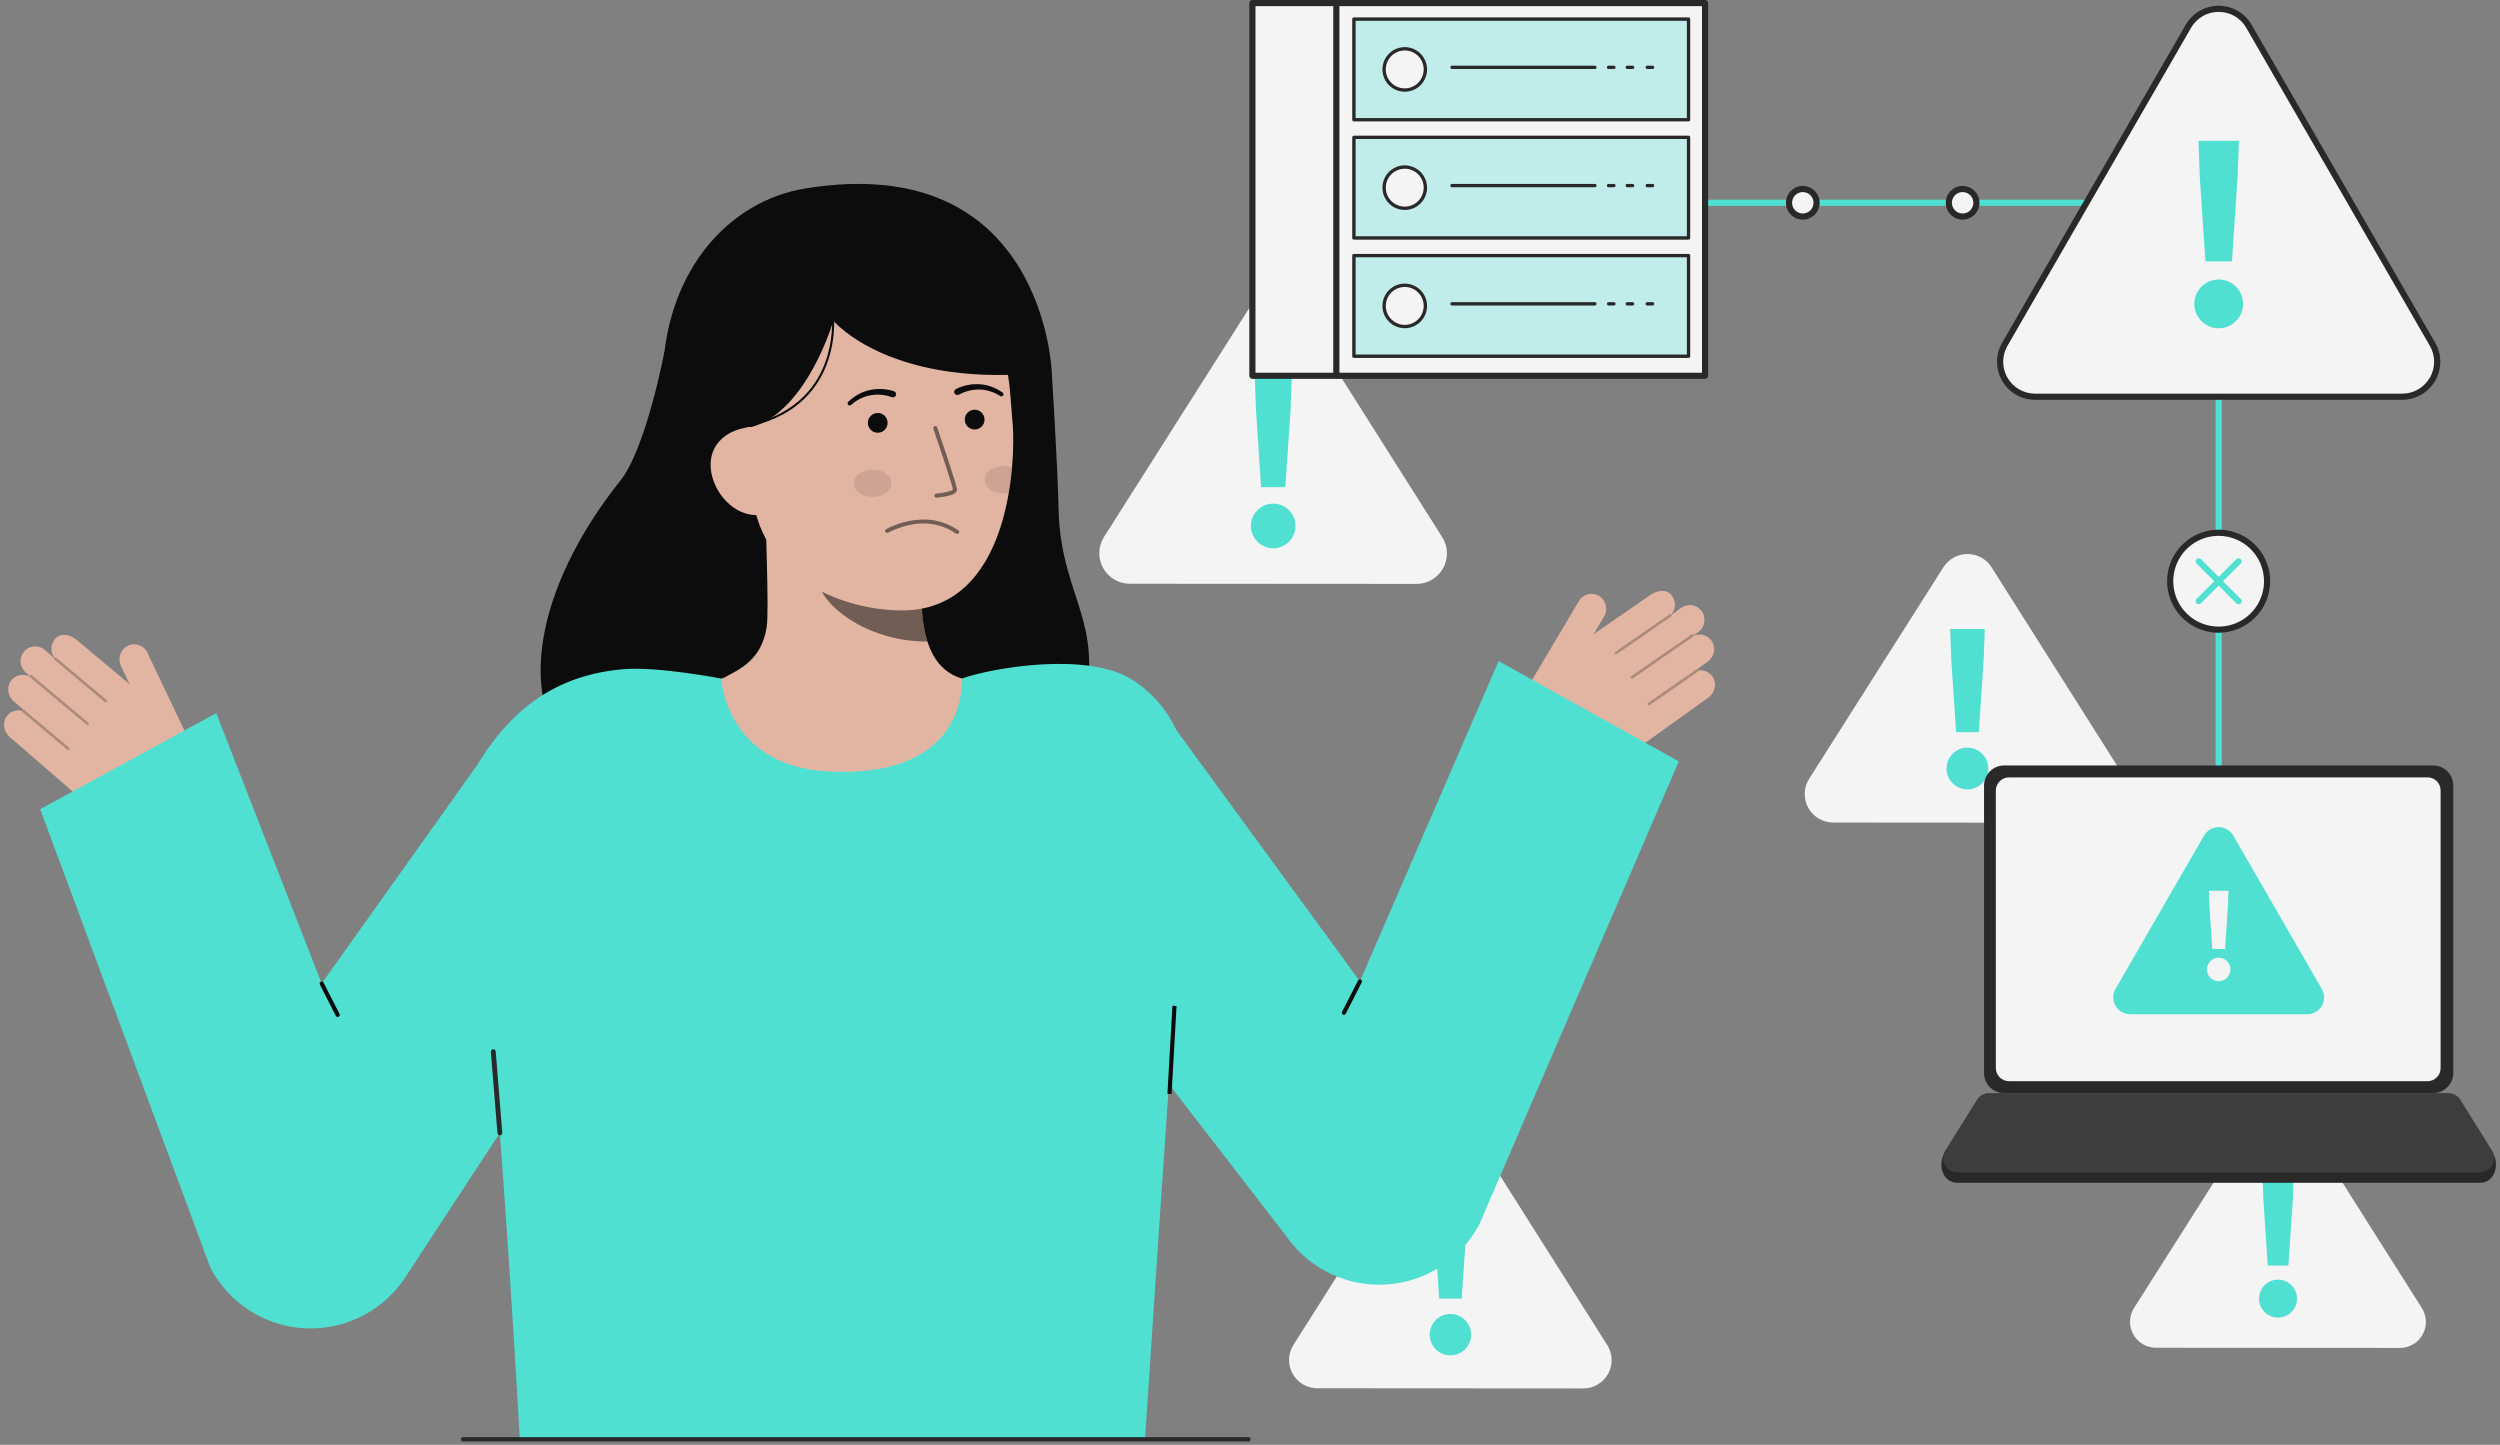 <svg width="308" height="178" viewBox="0 0 308 178" fill="none" xmlns="http://www.w3.org/2000/svg">
<rect x="0" y="0" width="308" height="178" fill="#808080" stroke="none"/>
<g clip-path="url(#clip0_725_2021)">
<path d="M195.069 171.056L162.29 171.034C161.667 171.034 161.055 170.866 160.518 170.548C159.982 170.231 159.54 169.775 159.24 169.228C158.94 168.682 158.792 168.065 158.811 167.441C158.831 166.818 159.017 166.212 159.351 165.685L175.758 139.834C176.072 139.339 176.507 138.931 177.022 138.648C177.536 138.365 178.114 138.217 178.701 138.218C179.288 138.218 179.866 138.367 180.38 138.65C180.894 138.934 181.328 139.342 181.642 139.839L198.014 165.711C198.347 166.238 198.533 166.845 198.552 167.468C198.571 168.091 198.422 168.708 198.121 169.254C197.82 169.8 197.378 170.255 196.841 170.572C196.304 170.89 195.692 171.057 195.069 171.056Z" fill="#F4F4F4"/>
<path d="M176.143 164.327C176.163 163.827 176.33 163.344 176.622 162.938C176.915 162.532 177.321 162.221 177.789 162.044C178.257 161.867 178.766 161.831 179.254 161.941C179.743 162.051 180.188 162.303 180.534 162.664C180.881 163.025 181.113 163.48 181.203 163.972C181.293 164.464 181.236 164.972 181.04 165.433C180.844 165.893 180.516 166.285 180.099 166.561C179.681 166.836 179.191 166.983 178.691 166.983C178.347 166.982 178.007 166.913 177.691 166.778C177.375 166.643 177.09 166.445 176.852 166.197C176.614 165.949 176.428 165.656 176.307 165.335C176.185 165.013 176.129 164.671 176.143 164.327ZM176.727 151.2L176.587 147.382L180.821 147.385L180.677 151.203L180.082 159.991H177.309L176.727 151.2Z" fill="#4FE0D2"/>
<path d="M295.673 166.063L265.611 166.043C265.039 166.043 264.478 165.888 263.986 165.597C263.494 165.305 263.089 164.887 262.814 164.386C262.539 163.885 262.403 163.319 262.422 162.747C262.44 162.175 262.611 161.619 262.918 161.136L277.964 137.429C278.253 136.974 278.651 136.6 279.123 136.34C279.595 136.081 280.125 135.945 280.664 135.946C281.202 135.946 281.732 136.083 282.203 136.343C282.675 136.602 283.073 136.977 283.361 137.432L298.376 161.16C298.682 161.644 298.852 162.2 298.869 162.772C298.887 163.344 298.75 163.91 298.474 164.411C298.198 164.912 297.792 165.33 297.299 165.62C296.806 165.911 296.245 166.064 295.673 166.063Z" fill="#F4F4F4"/>
<path d="M278.315 159.892C278.334 159.433 278.487 158.99 278.755 158.618C279.024 158.246 279.396 157.961 279.825 157.799C280.254 157.636 280.721 157.604 281.169 157.705C281.617 157.806 282.025 158.036 282.342 158.367C282.66 158.699 282.873 159.116 282.956 159.567C283.038 160.019 282.986 160.484 282.806 160.906C282.626 161.328 282.326 161.688 281.943 161.941C281.56 162.194 281.111 162.328 280.652 162.328C280.337 162.328 280.025 162.264 279.735 162.14C279.445 162.016 279.183 161.835 278.965 161.607C278.747 161.38 278.577 161.111 278.465 160.816C278.353 160.521 278.302 160.207 278.315 159.892ZM278.85 147.853L278.722 144.351L282.606 144.354L282.474 147.856L281.928 155.916H279.386L278.85 147.853Z" fill="#4FE0D2"/>
<path d="M174.508 71.94L139.183 71.916C138.511 71.915 137.851 71.734 137.273 71.391C136.695 71.048 136.219 70.557 135.896 69.968C135.572 69.379 135.413 68.714 135.434 68.042C135.455 67.37 135.656 66.717 136.016 66.149L153.697 38.289C154.036 37.755 154.505 37.316 155.06 37.011C155.614 36.707 156.237 36.548 156.869 36.548C157.502 36.548 158.124 36.709 158.678 37.014C159.232 37.319 159.701 37.759 160.039 38.293L177.683 66.178C178.042 66.746 178.242 67.4 178.262 68.072C178.282 68.743 178.122 69.408 177.797 69.996C177.473 70.585 176.997 71.076 176.418 71.417C175.84 71.759 175.18 71.939 174.508 71.94Z" fill="#F4F4F4"/>
<path d="M154.111 64.685C154.133 64.147 154.313 63.626 154.629 63.189C154.944 62.751 155.381 62.416 155.886 62.225C156.39 62.034 156.939 61.996 157.465 62.115C157.991 62.234 158.471 62.505 158.844 62.894C159.218 63.283 159.468 63.773 159.565 64.304C159.662 64.835 159.601 65.382 159.389 65.878C159.177 66.374 158.824 66.797 158.374 67.094C157.924 67.391 157.396 67.549 156.857 67.548C156.487 67.548 156.12 67.472 155.78 67.327C155.439 67.181 155.131 66.969 154.875 66.701C154.619 66.434 154.419 66.118 154.287 65.771C154.156 65.425 154.096 65.055 154.111 64.685ZM154.74 50.54L154.588 46.425L159.152 46.428L158.996 50.543L158.356 60.013H155.367L154.74 50.54Z" fill="#4FE0D2"/>
<path d="M258.894 101.36L225.85 101.337C225.221 101.337 224.604 101.168 224.063 100.847C223.522 100.527 223.077 100.067 222.774 99.516C222.472 98.965 222.323 98.343 222.343 97.715C222.362 97.086 222.551 96.475 222.888 95.944L239.429 69.883C239.746 69.384 240.184 68.972 240.703 68.687C241.222 68.402 241.804 68.253 242.396 68.254C242.988 68.254 243.57 68.404 244.088 68.69C244.606 68.975 245.044 69.387 245.361 69.888L261.866 95.97C262.202 96.502 262.389 97.114 262.408 97.742C262.427 98.371 262.277 98.993 261.973 99.544C261.669 100.094 261.223 100.553 260.682 100.873C260.14 101.192 259.523 101.361 258.894 101.36Z" fill="#F4F4F4"/>
<path d="M239.813 94.576C239.834 94.072 240.002 93.585 240.297 93.176C240.592 92.767 241.001 92.454 241.473 92.275C241.945 92.096 242.459 92.061 242.951 92.172C243.443 92.283 243.891 92.536 244.241 92.9C244.59 93.264 244.824 93.723 244.915 94.219C245.006 94.715 244.948 95.227 244.75 95.691C244.552 96.155 244.222 96.551 243.801 96.829C243.38 97.107 242.887 97.255 242.383 97.254C242.036 97.254 241.693 97.183 241.374 97.047C241.056 96.911 240.768 96.712 240.528 96.462C240.288 96.212 240.101 95.916 239.978 95.592C239.855 95.268 239.799 94.922 239.813 94.576ZM240.402 81.343L240.261 77.493L244.53 77.496L244.385 81.345L243.785 90.205H240.989L240.402 81.343Z" fill="#4FE0D2"/>
<path d="M211.128 83.579C210.958 83.242 210.688 82.967 210.355 82.791C210.022 82.615 209.642 82.546 209.269 82.595C209.272 82.562 209.264 82.528 209.248 82.499C209.23 82.477 209.207 82.46 209.181 82.449C209.155 82.439 209.127 82.435 209.099 82.439L210.359 81.535C210.736 81.277 211.007 80.892 211.122 80.449C211.236 80.007 211.187 79.538 210.983 79.129C210.768 78.732 210.414 78.429 209.988 78.279C209.563 78.128 209.096 78.141 208.68 78.315C208.683 78.297 208.671 78.28 208.668 78.262L209.186 77.89C209.54 77.646 209.799 77.286 209.919 76.873C210.038 76.459 210.012 76.017 209.843 75.621C209.732 75.375 209.567 75.156 209.362 74.981C209.156 74.806 208.914 74.679 208.653 74.609C208.393 74.539 208.12 74.528 207.854 74.576C207.588 74.624 207.337 74.731 207.117 74.888L205.922 75.745C205.919 75.737 205.922 75.729 205.917 75.722C205.912 75.716 205.9 75.713 205.893 75.706C206.167 75.397 206.329 75.005 206.35 74.592C206.372 74.18 206.253 73.772 206.013 73.436C205.449 72.529 204.147 72.716 203.374 73.268L196.341 78.124L197.598 76.008C197.851 75.601 197.94 75.113 197.848 74.642C197.755 74.172 197.486 73.754 197.097 73.474C196.892 73.336 196.66 73.241 196.417 73.196C196.173 73.151 195.923 73.156 195.682 73.21C195.44 73.265 195.213 73.368 195.012 73.514C194.812 73.659 194.644 73.844 194.517 74.057L187.653 85.614C186.848 86.969 186.603 88.585 186.97 90.119C187.338 91.652 188.289 92.982 189.621 93.825C191.166 94.804 192.968 95.298 194.796 95.246C196.623 95.193 198.394 94.596 199.88 93.531L210.503 85.918C210.855 85.655 211.108 85.281 211.222 84.857C211.335 84.432 211.302 83.982 211.128 83.579Z" fill="#E2B5A3"/>
<g opacity="0.25">
<path d="M198.961 80.548C198.987 80.583 199.026 80.607 199.07 80.614C199.113 80.621 199.157 80.611 199.193 80.586L205.876 75.957C205.895 75.945 205.913 75.93 205.926 75.911C205.94 75.892 205.949 75.871 205.954 75.849C205.959 75.826 205.959 75.803 205.955 75.78C205.951 75.758 205.942 75.736 205.929 75.717C205.916 75.698 205.899 75.682 205.879 75.67C205.86 75.658 205.838 75.65 205.815 75.646C205.793 75.643 205.769 75.644 205.747 75.65C205.725 75.656 205.704 75.666 205.686 75.68L199.004 80.309C198.967 80.334 198.942 80.373 198.934 80.417C198.926 80.461 198.936 80.506 198.961 80.543L198.961 80.548Z" fill="#0C0C0C"/>
</g>
<g opacity="0.25">
<path d="M200.921 83.551C200.947 83.587 200.986 83.61 201.029 83.617C201.073 83.624 201.117 83.614 201.153 83.589L208.611 78.424C208.648 78.398 208.673 78.359 208.681 78.315C208.689 78.271 208.679 78.226 208.653 78.189C208.627 78.154 208.588 78.13 208.545 78.122C208.501 78.114 208.457 78.123 208.419 78.147L200.962 83.313C200.925 83.339 200.9 83.378 200.892 83.422C200.884 83.466 200.894 83.511 200.919 83.547L200.921 83.551Z" fill="#0C0C0C"/>
</g>
<g opacity="0.25">
<path d="M203.026 86.816C203.052 86.852 203.091 86.875 203.134 86.882C203.178 86.89 203.222 86.879 203.258 86.854L209.207 82.734C209.242 82.708 209.265 82.669 209.272 82.626C209.279 82.583 209.269 82.539 209.244 82.503C209.219 82.467 209.182 82.442 209.139 82.434C209.096 82.425 209.052 82.434 209.015 82.457L203.066 86.578C203.048 86.59 203.032 86.606 203.02 86.625C203.008 86.644 203 86.664 202.996 86.686C202.992 86.708 202.993 86.73 202.998 86.752C203.002 86.773 203.011 86.794 203.024 86.812L203.026 86.816Z" fill="#0C0C0C"/>
</g>
<path d="M184.627 81.449L167.542 120.902L143.969 88.64L123.542 107.056L158.426 152.235L158.654 152.556C160.05 154.468 161.91 155.994 164.059 156.989C166.208 157.983 168.575 158.415 170.936 158.242C173.298 158.069 175.577 157.298 177.558 156.001C179.539 154.704 181.157 152.924 182.26 150.828L206.828 93.796L184.627 81.449Z" fill="#4FE0D2"/>
<path d="M165.566 125.03C165.522 125.03 165.479 125.019 165.441 124.998C165.403 124.976 165.37 124.945 165.348 124.908C165.325 124.871 165.312 124.828 165.31 124.784C165.309 124.74 165.318 124.697 165.338 124.658L167.315 120.786C167.347 120.729 167.401 120.687 167.464 120.669C167.527 120.651 167.594 120.657 167.652 120.687C167.711 120.717 167.755 120.768 167.777 120.829C167.799 120.891 167.796 120.959 167.77 121.019L165.794 124.891C165.772 124.933 165.74 124.968 165.699 124.993C165.659 125.017 165.613 125.03 165.566 125.03Z" fill="#0C0C0C"/>
<path d="M81.859 43.313C81.859 43.313 79.626 55.213 76.407 59.242C67.14 70.841 63.204 84.665 70.104 92.959C77.004 101.251 126.612 107.286 132.396 90.8C137.265 76.92 130.657 74.575 130.411 62.616C130.299 57.204 129.576 45.799 129.576 45.799" fill="#0C0C0C"/>
<path d="M122.104 84.512C122.018 84.501 121.06 100.385 102.608 99C89.833 98.043 85.279 84.49 84.986 84.49C86.363 84.197 88.683 83.771 89.294 83.445C91.305 82.364 93.795 81.239 94.443 77.333C94.817 75.081 94.183 63.561 94.378 61.285L113.986 65.662C113.713 70.473 111.795 81.626 118.516 83.6C119.635 83.927 120.84 84.227 122.104 84.512Z" fill="#E2B5A3"/>
<path opacity="0.52" d="M114.261 79.042C113.954 78.052 113.756 77.031 113.672 75.998C113.456 73.641 113.499 71.267 113.8 68.92C109.814 68.382 106.06 66.737 102.962 64.172C102.598 65.516 100.596 71.392 101.15 72.67C102.198 75.086 107.123 79.042 114.261 79.042Z" fill="#0C0C0C"/>
<path d="M110.781 75.204C103.016 75.029 93.451 70.771 92.616 60.302L91.862 50.856C91.028 40.387 95.848 31.462 105.704 30.675C115.561 29.889 123.605 37.788 124.44 48.256L124.774 52.438C125.095 56.455 124.635 75.516 110.781 75.204Z" fill="#E2B5A3"/>
<path opacity="0.52" d="M115.37 61.309H115.39C115.789 61.274 116.187 61.217 116.58 61.139C117.168 61.017 117.946 60.795 117.902 60.272C117.855 59.675 115.708 53.37 115.463 52.653C115.44 52.592 115.394 52.542 115.336 52.514C115.277 52.486 115.21 52.482 115.148 52.503C115.086 52.524 115.035 52.568 115.006 52.626C114.977 52.684 114.971 52.752 114.99 52.814C115.907 55.499 117.373 59.908 117.405 60.312C117.321 60.487 116.341 60.732 115.35 60.811C115.286 60.816 115.226 60.846 115.183 60.894C115.14 60.943 115.117 61.006 115.12 61.07C115.123 61.135 115.15 61.196 115.197 61.241C115.244 61.285 115.306 61.31 115.37 61.31V61.309Z" fill="#0C0C0C"/>
<path opacity="0.52" d="M113.759 64.003C112.161 64.033 110.593 64.438 109.181 65.186C109.122 65.215 109.077 65.267 109.056 65.33C109.035 65.393 109.04 65.461 109.07 65.52C109.1 65.58 109.152 65.624 109.215 65.645C109.278 65.666 109.346 65.661 109.405 65.631C112.453 64.094 115.311 64.107 117.67 65.669C117.717 65.702 117.766 65.732 117.817 65.76C117.876 65.788 117.944 65.791 118.006 65.769C118.067 65.748 118.118 65.703 118.147 65.644C118.176 65.585 118.18 65.518 118.16 65.456C118.139 65.394 118.095 65.342 118.037 65.312C118.019 65.302 117.988 65.281 117.945 65.253C116.705 64.429 115.248 63.993 113.759 64.003Z" fill="#0C0C0C"/>
<path d="M83.787 53.25L92.617 52.596C99.461 50.649 102.668 39.51 102.668 39.51C102.668 39.51 109.797 48.133 129.576 45.799C129.576 45.799 128.609 18.46 99.246 23.213C89.778 24.745 82.18 33.301 81.666 45.774C81.308 54.516 83.787 53.25 83.787 53.25Z" fill="#0C0C0C"/>
<path d="M93.482 63.443C90.485 63.682 87.803 60.671 87.564 57.676C87.325 54.681 89.621 52.835 92.617 52.596L94.321 54.48L96.058 63.238L93.482 63.443Z" fill="#E2B5A3"/>
<path d="M117.76 47.936C118.676 47.476 119.699 47.27 120.722 47.341C121.226 47.373 121.722 47.48 122.194 47.659C122.661 47.834 123.105 48.068 123.514 48.354C123.571 48.392 123.611 48.45 123.626 48.516C123.64 48.582 123.628 48.652 123.592 48.709C123.556 48.767 123.499 48.809 123.433 48.825C123.367 48.841 123.297 48.831 123.239 48.796L123.221 48.786C122.841 48.545 122.431 48.353 122.002 48.214C121.579 48.074 121.136 48 120.691 47.992C119.807 47.971 118.933 48.184 118.159 48.61L118.133 48.625C118.043 48.674 117.938 48.685 117.839 48.658C117.741 48.63 117.657 48.564 117.606 48.475C117.555 48.386 117.541 48.281 117.567 48.182C117.593 48.083 117.656 47.998 117.744 47.945L117.76 47.936Z" fill="#0C0C0C"/>
<path d="M109.842 48.922C109.011 48.621 108.115 48.545 107.245 48.702C106.806 48.778 106.38 48.92 105.984 49.123C105.581 49.326 105.206 49.58 104.867 49.877L104.852 49.889C104.826 49.911 104.796 49.928 104.763 49.939C104.731 49.95 104.697 49.954 104.663 49.952C104.628 49.949 104.595 49.94 104.564 49.925C104.534 49.909 104.506 49.888 104.484 49.862C104.462 49.837 104.445 49.806 104.434 49.774C104.423 49.741 104.419 49.707 104.421 49.673C104.424 49.639 104.433 49.605 104.448 49.575C104.463 49.544 104.485 49.517 104.51 49.495C104.871 49.149 105.273 48.849 105.708 48.604C106.146 48.354 106.619 48.172 107.112 48.063C108.112 47.835 109.154 47.88 110.13 48.195C110.229 48.227 110.31 48.298 110.357 48.39C110.404 48.483 110.412 48.591 110.379 48.689C110.347 48.788 110.276 48.87 110.184 48.916C110.091 48.963 109.983 48.971 109.885 48.938L109.869 48.933L109.842 48.922Z" fill="#0C0C0C"/>
<path d="M92.647 52.488L92.587 52.239C103.983 49.483 102.461 38.429 102.444 38.316L102.698 38.278C102.715 38.394 104.274 49.677 92.647 52.488Z" fill="#0C0C0C"/>
<path opacity="0.1" d="M107.504 61.225C108.785 61.225 109.824 60.463 109.824 59.523C109.824 58.583 108.785 57.821 107.504 57.821C106.223 57.821 105.184 58.583 105.184 59.523C105.184 60.463 106.223 61.225 107.504 61.225Z" fill="#0C0C0C"/>
<path opacity="0.1" d="M121.295 59.116C121.298 60.055 122.336 60.816 123.617 60.818C123.839 60.818 124.059 60.795 124.276 60.75C124.466 59.653 124.597 58.593 124.682 57.606C124.342 57.477 123.98 57.413 123.616 57.416C122.334 57.413 121.295 58.174 121.295 59.116Z" fill="#0C0C0C"/>
<path d="M145.029 119.481C144.448 126.31 141.621 168.91 141.062 177.321H64.048C63.613 169.734 61.658 136.565 60.01 121.731C58.435 107.576 55.343 100.489 57.61 96.304C61.311 89.465 66.625 83.296 76.816 82.443C81.05 82.089 88.864 83.6 88.864 83.6C88.864 83.6 89.4 94.448 102.186 95.052C119.592 95.873 118.435 83.63 118.516 83.6C122.104 82.288 134.114 80.186 139.615 83.817C150.106 90.746 146.263 105.011 145.029 119.481Z" fill="#4FE0D2"/>
<path d="M120.077 52.915C120.749 52.915 121.295 52.37 121.295 51.697C121.295 51.025 120.749 50.479 120.077 50.479C119.404 50.479 118.859 51.025 118.859 51.697C118.859 52.37 119.404 52.915 120.077 52.915Z" fill="#0C0C0C"/>
<path d="M108.137 53.313C108.81 53.313 109.355 52.768 109.355 52.096C109.355 51.423 108.81 50.878 108.137 50.878C107.465 50.878 106.919 51.423 106.919 52.096C106.919 52.768 107.465 53.313 108.137 53.313Z" fill="#0C0C0C"/>
<path d="M144.442 123.913L143.826 134.756L144.338 134.785L144.953 123.942L144.442 123.913Z" fill="#0C0C0C"/>
<path d="M0.745 88.367C0.945 88.048 1.239 87.799 1.587 87.654C1.935 87.509 2.319 87.476 2.686 87.559C2.686 87.525 2.696 87.493 2.715 87.465C2.735 87.445 2.759 87.43 2.786 87.421C2.813 87.413 2.842 87.412 2.87 87.419L1.698 86.403C1.346 86.112 1.111 85.703 1.038 85.252C0.964 84.801 1.056 84.338 1.297 83.95C1.547 83.574 1.928 83.305 2.366 83.194C2.804 83.083 3.268 83.139 3.667 83.351C3.667 83.333 3.678 83.317 3.683 83.299L3.201 82.882C2.871 82.606 2.647 82.224 2.566 81.801C2.485 81.378 2.552 80.941 2.757 80.562C2.89 80.327 3.074 80.125 3.295 79.969C3.515 79.814 3.768 79.71 4.034 79.664C4.3 79.618 4.573 79.632 4.833 79.704C5.093 79.777 5.334 79.906 5.538 80.083L6.649 81.046C6.653 81.039 6.649 81.03 6.656 81.024C6.663 81.018 6.674 81.017 6.682 81.01C6.437 80.678 6.313 80.272 6.329 79.859C6.345 79.446 6.501 79.051 6.771 78.739C7.416 77.887 8.696 78.192 9.415 78.815L15.97 84.3L14.913 82.077C14.699 81.648 14.655 81.153 14.791 80.693C14.927 80.234 15.232 79.842 15.645 79.599C15.863 79.481 16.102 79.408 16.349 79.385C16.596 79.363 16.844 79.391 17.08 79.467C17.315 79.544 17.532 79.668 17.718 79.832C17.904 79.995 18.055 80.195 18.162 80.418L23.932 92.559C24.61 93.983 24.705 95.615 24.198 97.108C23.691 98.601 22.621 99.837 21.217 100.555C19.589 101.386 17.749 101.713 15.933 101.492C14.118 101.272 12.41 100.514 11.028 99.316L1.153 90.755C0.826 90.462 0.608 90.066 0.534 89.632C0.46 89.199 0.534 88.753 0.745 88.367Z" fill="#E2B5A3"/>
<g opacity="0.25">
<path d="M13.139 86.468C13.11 86.501 13.069 86.521 13.025 86.524C12.982 86.527 12.938 86.513 12.905 86.485L6.677 81.261C6.645 81.232 6.625 81.191 6.622 81.148C6.619 81.104 6.633 81.061 6.661 81.028C6.689 80.995 6.729 80.973 6.772 80.969C6.815 80.964 6.859 80.976 6.893 81.003L13.121 86.228C13.155 86.256 13.177 86.297 13.18 86.342C13.184 86.386 13.17 86.43 13.142 86.465L13.139 86.468Z" fill="#0C0C0C"/>
</g>
<g opacity="0.25">
<path d="M10.911 89.278C10.882 89.311 10.841 89.331 10.797 89.335C10.753 89.338 10.71 89.324 10.676 89.296L3.724 83.465C3.69 83.436 3.669 83.395 3.665 83.351C3.661 83.306 3.675 83.262 3.704 83.228C3.733 83.195 3.774 83.175 3.818 83.171C3.862 83.167 3.906 83.18 3.941 83.208L10.891 89.038C10.908 89.052 10.922 89.07 10.932 89.089C10.943 89.109 10.949 89.13 10.951 89.152C10.953 89.174 10.95 89.196 10.944 89.217C10.937 89.238 10.926 89.258 10.912 89.275L10.911 89.278Z" fill="#0C0C0C"/>
</g>
<g opacity="0.25">
<path d="M8.515 92.336C8.486 92.368 8.445 92.389 8.401 92.392C8.357 92.395 8.314 92.382 8.28 92.353L2.736 87.703C2.702 87.674 2.68 87.633 2.676 87.588C2.673 87.544 2.686 87.5 2.715 87.466C2.744 87.431 2.785 87.41 2.829 87.406C2.874 87.402 2.918 87.416 2.952 87.445L8.497 92.095C8.531 92.124 8.552 92.165 8.556 92.21C8.56 92.254 8.546 92.298 8.517 92.332L8.515 92.336Z" fill="#0C0C0C"/>
</g>
<path d="M26.641 87.858L39.629 121.165L58.592 94.537L79.019 112.953L49.768 157.619L49.541 157.941C48.144 159.853 46.284 161.379 44.135 162.373C41.986 163.368 39.62 163.799 37.258 163.627C34.897 163.454 32.618 162.682 30.637 161.385C28.656 160.089 27.037 158.309 25.934 156.213L4.951 99.693L26.641 87.858Z" fill="#4FE0D2"/>
<path d="M41.605 125.293C41.649 125.293 41.692 125.282 41.73 125.261C41.768 125.239 41.8 125.208 41.823 125.171C41.846 125.134 41.859 125.091 41.861 125.047C41.862 125.003 41.853 124.96 41.833 124.921L39.856 121.048C39.823 120.993 39.769 120.953 39.707 120.935C39.645 120.917 39.578 120.924 39.52 120.954C39.463 120.983 39.418 121.033 39.396 121.094C39.374 121.155 39.376 121.222 39.401 121.282L41.377 125.154C41.399 125.196 41.431 125.231 41.471 125.256C41.512 125.28 41.558 125.293 41.605 125.293Z" fill="#0C0C0C"/>
<path d="M61.582 139.877C61.507 139.877 61.435 139.849 61.38 139.798C61.325 139.747 61.291 139.678 61.285 139.603L60.474 129.581C60.467 129.502 60.492 129.423 60.544 129.363C60.595 129.303 60.668 129.265 60.747 129.259C60.826 129.252 60.904 129.278 60.965 129.329C61.025 129.38 61.062 129.453 61.069 129.532L61.88 139.555C61.883 139.594 61.879 139.633 61.867 139.67C61.855 139.708 61.835 139.742 61.81 139.772C61.785 139.802 61.753 139.827 61.718 139.844C61.684 139.862 61.646 139.873 61.606 139.876L61.582 139.877Z" fill="#292929"/>
<path d="M273.718 97.487H272.959V25.361H195.703V24.602H273.718V97.487Z" fill="#4FE0D2"/>
<path d="M269.608 3.241L246.991 42.415C246.613 43.07 246.414 43.813 246.414 44.569C246.414 45.325 246.613 46.068 246.991 46.723C247.369 47.378 247.913 47.922 248.568 48.3C249.223 48.678 249.965 48.877 250.722 48.877H295.956C296.712 48.877 297.455 48.678 298.11 48.3C298.764 47.922 299.308 47.378 299.686 46.723C300.064 46.068 300.263 45.325 300.263 44.569C300.263 43.813 300.064 43.07 299.686 42.415L277.069 3.241C276.691 2.586 276.147 2.042 275.492 1.664C274.837 1.286 274.095 1.087 273.339 1.087C272.582 1.087 271.84 1.286 271.185 1.664C270.53 2.042 269.986 2.586 269.608 3.241Z" fill="#F4F4F4"/>
<path d="M295.956 49.256H250.722C249.899 49.256 249.091 49.04 248.378 48.628C247.665 48.217 247.074 47.625 246.662 46.913C246.251 46.2 246.034 45.392 246.034 44.569C246.034 43.746 246.251 42.938 246.662 42.225L269.279 3.051C269.691 2.338 270.282 1.746 270.995 1.335C271.708 0.923 272.516 0.707 273.339 0.707C274.162 0.707 274.97 0.923 275.683 1.335C276.395 1.746 276.987 2.338 277.398 3.051L300.015 42.226C300.426 42.938 300.643 43.746 300.643 44.569C300.642 45.392 300.426 46.2 300.015 46.913C299.603 47.625 299.011 48.217 298.299 48.629C297.586 49.04 296.778 49.257 295.955 49.257L295.956 49.256ZM273.338 1.466C272.648 1.462 271.969 1.642 271.371 1.987C270.773 2.332 270.278 2.83 269.936 3.43L247.32 42.605C246.975 43.202 246.793 43.88 246.793 44.569C246.793 45.259 246.975 45.936 247.32 46.533C247.664 47.131 248.16 47.627 248.757 47.971C249.355 48.316 250.032 48.498 250.722 48.498H295.956C296.645 48.498 297.323 48.316 297.92 47.971C298.517 47.626 299.013 47.13 299.357 46.533C299.702 45.936 299.884 45.259 299.884 44.569C299.884 43.88 299.702 43.202 299.358 42.605L276.74 3.43C276.399 2.83 275.904 2.332 275.306 1.987C274.708 1.642 274.029 1.462 273.338 1.466Z" fill="#292929"/>
<path d="M270.339 37.318C270.363 36.729 270.559 36.16 270.904 35.682C271.249 35.204 271.726 34.837 272.277 34.628C272.829 34.419 273.429 34.377 274.004 34.507C274.579 34.636 275.104 34.932 275.512 35.357C275.92 35.782 276.194 36.318 276.301 36.898C276.407 37.478 276.34 38.076 276.109 38.618C275.878 39.16 275.493 39.623 275.001 39.948C274.509 40.273 273.933 40.446 273.344 40.446C272.939 40.446 272.538 40.364 272.165 40.205C271.793 40.046 271.456 39.814 271.176 39.522C270.895 39.23 270.677 38.884 270.533 38.505C270.389 38.127 270.323 37.723 270.339 37.318ZM271.016 21.853L270.849 17.354H275.838L275.671 21.853L274.977 32.208H271.71L271.016 21.853Z" fill="#4FE0D2"/>
<path d="M305.502 145.718H241.176C239.255 145.718 238.823 143.48 239.439 142.3L243.486 136.9C243.636 136.612 243.862 136.371 244.139 136.203C244.416 136.035 244.735 135.946 245.059 135.946H301.619C301.943 135.946 302.261 136.035 302.538 136.203C302.816 136.371 303.042 136.612 303.192 136.9L307.239 142.3C307.855 143.481 307.423 145.718 305.502 145.718Z" fill="#292929"/>
<path d="M244.433 96.783V132.19C244.433 133.561 245.544 134.672 246.915 134.672H299.762C301.133 134.672 302.244 133.561 302.244 132.19V96.783C302.244 95.413 301.133 94.302 299.762 94.302H246.915C245.544 94.302 244.433 95.413 244.433 96.783Z" fill="#292929"/>
<path d="M300.682 97.373V131.601C300.682 132.025 300.514 132.432 300.214 132.731C299.914 133.031 299.508 133.2 299.084 133.2H247.504C247.291 133.2 247.081 133.158 246.885 133.076C246.688 132.995 246.51 132.876 246.36 132.726C246.21 132.576 246.091 132.397 246.009 132.201C245.928 132.005 245.886 131.795 245.886 131.582V97.391C245.886 97.179 245.928 96.969 246.009 96.773C246.091 96.576 246.21 96.398 246.36 96.248C246.51 96.098 246.688 95.979 246.885 95.897C247.081 95.816 247.291 95.774 247.504 95.774H299.084C299.508 95.774 299.914 95.943 300.214 96.242C300.514 96.542 300.682 96.949 300.682 97.373Z" fill="#F4F4F4"/>
<path d="M305.502 144.444H241.175C240.87 144.444 240.571 144.366 240.305 144.216C240.039 144.066 239.816 143.851 239.658 143.59C239.5 143.329 239.412 143.032 239.402 142.727C239.393 142.422 239.461 142.12 239.603 141.85L243.486 135.625C243.636 135.338 243.862 135.097 244.139 134.929C244.416 134.761 244.734 134.672 245.059 134.672H301.618C301.943 134.672 302.261 134.761 302.538 134.929C302.816 135.097 303.042 135.338 303.192 135.625L307.075 141.85C307.216 142.12 307.285 142.422 307.275 142.727C307.265 143.032 307.177 143.329 307.019 143.59C306.861 143.851 306.638 144.066 306.372 144.216C306.107 144.366 305.807 144.444 305.502 144.444Z" fill="#292929"/>
<path opacity="0.1" d="M305.502 144.444H241.175C240.87 144.444 240.571 144.366 240.305 144.216C240.039 144.066 239.816 143.851 239.658 143.59C239.5 143.329 239.412 143.032 239.402 142.727C239.393 142.422 239.461 142.12 239.603 141.85L243.486 135.625C243.636 135.338 243.862 135.097 244.139 134.929C244.416 134.761 244.734 134.672 245.059 134.672H301.618C301.943 134.672 302.261 134.761 302.538 134.929C302.816 135.097 303.042 135.338 303.192 135.625L307.075 141.85C307.216 142.12 307.285 142.422 307.275 142.727C307.265 143.032 307.177 143.329 307.019 143.59C306.861 143.851 306.638 144.066 306.372 144.216C306.107 144.366 305.807 144.444 305.502 144.444Z" fill="#F4F4F4"/>
<path d="M271.539 102.941L260.629 121.838C260.446 122.154 260.351 122.513 260.351 122.877C260.351 123.242 260.447 123.6 260.629 123.916C260.811 124.232 261.074 124.494 261.39 124.677C261.706 124.859 262.064 124.955 262.429 124.955H284.249C284.614 124.955 284.972 124.859 285.288 124.677C285.604 124.494 285.866 124.232 286.049 123.916C286.231 123.6 286.327 123.242 286.327 122.877C286.327 122.513 286.231 122.154 286.049 121.838L275.138 102.941C274.956 102.625 274.694 102.363 274.378 102.18C274.062 101.998 273.704 101.902 273.339 101.902C272.974 101.902 272.616 101.998 272.3 102.18C271.984 102.363 271.722 102.625 271.539 102.941Z" fill="#4FE0D2"/>
<path d="M271.892 119.38C271.903 119.095 271.998 118.821 272.164 118.59C272.33 118.359 272.561 118.182 272.827 118.081C273.093 117.981 273.383 117.96 273.66 118.023C273.938 118.085 274.191 118.228 274.388 118.433C274.585 118.638 274.717 118.897 274.768 119.176C274.82 119.456 274.787 119.745 274.676 120.007C274.565 120.268 274.379 120.491 274.141 120.648C273.904 120.805 273.626 120.889 273.341 120.889C273.146 120.889 272.953 120.849 272.773 120.772C272.593 120.696 272.431 120.584 272.295 120.443C272.16 120.302 272.055 120.135 271.985 119.952C271.916 119.77 271.884 119.575 271.892 119.38ZM272.219 111.919L272.137 109.747H274.544L274.464 111.919L274.13 116.915H272.554L272.219 111.919Z" fill="#F4F4F4"/>
<path d="M210.064 0.379H154.294V46.299H210.064V0.379Z" fill="#F4F4F4"/>
<path d="M210.064 46.679H154.295C154.195 46.679 154.098 46.639 154.027 46.567C153.956 46.496 153.916 46.4 153.916 46.299V0.379C153.916 0.279 153.956 0.182 154.027 0.111C154.098 0.04 154.195 0 154.295 0L210.064 0C210.165 0 210.262 0.04 210.333 0.111C210.404 0.182 210.444 0.279 210.444 0.379V46.299C210.444 46.4 210.404 46.496 210.333 46.567C210.262 46.639 210.165 46.679 210.064 46.679ZM154.675 45.92H209.685V0.759H154.675V45.92Z" fill="#292929"/>
<path d="M208.027 2.354H166.801V14.751H208.027V2.354Z" fill="#4FE0D2"/>
<g opacity="0.69">
<path d="M208.027 2.354H166.801V14.751H208.027V2.354Z" fill="#F4F4F4"/>
</g>
<path d="M208.027 14.958H166.801C166.774 14.958 166.747 14.953 166.722 14.942C166.697 14.932 166.675 14.917 166.655 14.898C166.636 14.878 166.621 14.855 166.61 14.831C166.6 14.805 166.595 14.778 166.595 14.751V2.352C166.595 2.325 166.6 2.298 166.61 2.273C166.621 2.248 166.636 2.225 166.655 2.206C166.674 2.187 166.697 2.172 166.722 2.161C166.747 2.151 166.774 2.145 166.801 2.146H208.027C208.082 2.146 208.135 2.167 208.174 2.206C208.212 2.245 208.234 2.297 208.234 2.352V14.751C208.234 14.778 208.229 14.805 208.218 14.831C208.208 14.855 208.193 14.878 208.173 14.898C208.154 14.917 208.131 14.932 208.106 14.942C208.081 14.953 208.054 14.958 208.027 14.958ZM167.01 14.545H207.821V2.561H167.01V14.545Z" fill="#292929"/>
<path d="M173.064 11.096C174.469 11.096 175.607 9.957 175.607 8.552C175.607 7.148 174.469 6.009 173.064 6.009C171.659 6.009 170.521 7.148 170.521 8.552C170.521 9.957 171.659 11.096 173.064 11.096Z" fill="#F4F4F4"/>
<path d="M173.064 11.302C172.52 11.302 171.988 11.141 171.536 10.839C171.084 10.537 170.731 10.107 170.523 9.605C170.315 9.102 170.261 8.549 170.367 8.016C170.473 7.482 170.735 6.992 171.119 6.608C171.504 6.223 171.994 5.961 172.528 5.855C173.061 5.749 173.614 5.803 174.117 6.011C174.619 6.22 175.049 6.572 175.351 7.024C175.653 7.477 175.814 8.008 175.814 8.552C175.813 9.281 175.523 9.98 175.008 10.496C174.492 11.011 173.793 11.302 173.064 11.302ZM173.064 6.216C172.602 6.216 172.15 6.353 171.766 6.61C171.382 6.867 171.082 7.231 170.905 7.658C170.728 8.085 170.682 8.555 170.772 9.009C170.863 9.462 171.085 9.878 171.412 10.205C171.739 10.532 172.155 10.754 172.608 10.844C173.062 10.934 173.532 10.888 173.959 10.711C174.385 10.534 174.75 10.235 175.007 9.85C175.264 9.466 175.401 9.014 175.401 8.552C175.4 7.933 175.154 7.339 174.716 6.901C174.277 6.463 173.684 6.217 173.064 6.216Z" fill="#292929"/>
<path d="M196.488 8.504H178.888C178.834 8.504 178.781 8.482 178.742 8.444C178.703 8.405 178.682 8.352 178.682 8.297C178.682 8.242 178.703 8.19 178.742 8.151C178.781 8.112 178.834 8.091 178.888 8.091H196.488C196.515 8.091 196.542 8.096 196.567 8.106C196.592 8.117 196.615 8.132 196.634 8.151C196.653 8.17 196.669 8.193 196.679 8.218C196.689 8.243 196.695 8.27 196.695 8.297C196.695 8.324 196.689 8.351 196.679 8.376C196.669 8.402 196.653 8.424 196.634 8.444C196.615 8.463 196.592 8.478 196.567 8.488C196.542 8.499 196.515 8.504 196.488 8.504Z" fill="#292929"/>
<path d="M201.136 8.504H200.48C200.425 8.504 200.372 8.482 200.334 8.444C200.295 8.405 200.273 8.352 200.273 8.297C200.273 8.242 200.295 8.19 200.334 8.151C200.372 8.112 200.425 8.091 200.48 8.091H201.136C201.191 8.091 201.243 8.112 201.282 8.151C201.321 8.19 201.343 8.242 201.343 8.297C201.343 8.352 201.321 8.405 201.282 8.444C201.243 8.482 201.191 8.504 201.136 8.504Z" fill="#292929"/>
<path d="M198.832 8.504H198.176C198.122 8.504 198.069 8.482 198.03 8.444C197.992 8.405 197.97 8.352 197.97 8.297C197.97 8.242 197.992 8.19 198.03 8.151C198.069 8.112 198.122 8.091 198.176 8.091H198.832C198.86 8.091 198.886 8.096 198.912 8.106C198.937 8.117 198.959 8.132 198.979 8.151C198.998 8.17 199.013 8.193 199.023 8.218C199.034 8.243 199.039 8.27 199.039 8.297C199.039 8.324 199.034 8.351 199.023 8.376C199.013 8.402 198.998 8.424 198.979 8.444C198.959 8.463 198.937 8.478 198.912 8.488C198.886 8.499 198.86 8.504 198.832 8.504Z" fill="#292929"/>
<path d="M203.597 8.504H202.941C202.886 8.504 202.833 8.482 202.794 8.444C202.756 8.405 202.734 8.352 202.734 8.297C202.734 8.242 202.756 8.19 202.794 8.151C202.833 8.112 202.886 8.091 202.941 8.091H203.597C203.624 8.091 203.651 8.096 203.676 8.106C203.701 8.117 203.724 8.132 203.743 8.151C203.762 8.17 203.778 8.193 203.788 8.218C203.798 8.243 203.804 8.27 203.804 8.297C203.804 8.324 203.798 8.351 203.788 8.376C203.778 8.402 203.762 8.424 203.743 8.444C203.724 8.463 203.701 8.478 203.676 8.488C203.651 8.499 203.624 8.504 203.597 8.504Z" fill="#292929"/>
<path d="M208.027 16.921H166.801V29.319H208.027V16.921Z" fill="#4FE0D2"/>
<g opacity="0.69">
<path d="M208.027 16.921H166.801V29.319H208.027V16.921Z" fill="#F4F4F4"/>
</g>
<path d="M208.027 29.525H166.801C166.774 29.525 166.747 29.52 166.722 29.51C166.697 29.499 166.675 29.484 166.655 29.465C166.636 29.446 166.621 29.423 166.61 29.398C166.6 29.373 166.595 29.346 166.595 29.319V16.921C166.595 16.893 166.6 16.867 166.61 16.841C166.621 16.816 166.636 16.794 166.655 16.774C166.674 16.755 166.697 16.74 166.722 16.73C166.747 16.719 166.774 16.714 166.801 16.714H208.027C208.054 16.714 208.081 16.719 208.106 16.73C208.132 16.74 208.154 16.755 208.174 16.774C208.193 16.794 208.208 16.816 208.218 16.841C208.229 16.867 208.234 16.893 208.234 16.921V29.319C208.234 29.346 208.229 29.373 208.218 29.398C208.208 29.423 208.193 29.446 208.173 29.465C208.154 29.484 208.131 29.499 208.106 29.51C208.081 29.52 208.054 29.525 208.027 29.525ZM167.01 29.112H207.821V17.128H167.01V29.112Z" fill="#292929"/>
<path d="M173.064 25.663C174.469 25.663 175.607 24.525 175.607 23.12C175.607 21.715 174.469 20.577 173.064 20.577C171.659 20.577 170.521 21.715 170.521 23.12C170.521 24.525 171.659 25.663 173.064 25.663Z" fill="#F4F4F4"/>
<path d="M173.064 25.87C172.52 25.87 171.988 25.709 171.536 25.407C171.084 25.104 170.731 24.675 170.523 24.172C170.315 23.67 170.261 23.117 170.367 22.583C170.473 22.05 170.735 21.56 171.12 21.175C171.504 20.79 171.994 20.529 172.528 20.422C173.061 20.316 173.614 20.371 174.117 20.579C174.619 20.787 175.049 21.14 175.351 21.592C175.653 22.044 175.814 22.576 175.814 23.12C175.813 23.849 175.523 24.548 175.008 25.064C174.492 25.579 173.793 25.869 173.064 25.87ZM173.064 20.784C172.602 20.784 172.15 20.921 171.766 21.177C171.382 21.434 171.082 21.799 170.905 22.226C170.729 22.653 170.682 23.123 170.772 23.576C170.863 24.029 171.085 24.446 171.412 24.772C171.739 25.099 172.155 25.322 172.608 25.412C173.061 25.502 173.531 25.456 173.958 25.279C174.385 25.102 174.75 24.803 175.007 24.418C175.264 24.034 175.401 23.582 175.401 23.12C175.4 22.501 175.154 21.907 174.716 21.469C174.278 21.03 173.684 20.784 173.064 20.784Z" fill="#292929"/>
<path d="M196.488 23.072H178.888C178.834 23.072 178.781 23.05 178.742 23.011C178.703 22.972 178.682 22.92 178.682 22.865C178.682 22.81 178.703 22.758 178.742 22.719C178.781 22.68 178.834 22.658 178.888 22.658H196.488C196.543 22.658 196.595 22.68 196.634 22.719C196.673 22.758 196.695 22.81 196.695 22.865C196.695 22.92 196.673 22.972 196.634 23.011C196.595 23.05 196.543 23.072 196.488 23.072Z" fill="#292929"/>
<path d="M201.136 23.072H200.48C200.425 23.072 200.372 23.05 200.334 23.011C200.295 22.972 200.273 22.92 200.273 22.865C200.273 22.81 200.295 22.758 200.334 22.719C200.372 22.68 200.425 22.658 200.48 22.658H201.136C201.191 22.658 201.243 22.68 201.282 22.719C201.321 22.758 201.343 22.81 201.343 22.865C201.343 22.92 201.321 22.972 201.282 23.011C201.243 23.05 201.191 23.072 201.136 23.072Z" fill="#292929"/>
<path d="M198.832 23.072H198.176C198.122 23.072 198.069 23.05 198.03 23.011C197.992 22.972 197.97 22.92 197.97 22.865C197.97 22.81 197.992 22.758 198.03 22.719C198.069 22.68 198.122 22.658 198.176 22.658H198.832C198.887 22.658 198.94 22.68 198.979 22.719C199.017 22.758 199.039 22.81 199.039 22.865C199.039 22.92 199.017 22.972 198.979 23.011C198.94 23.05 198.887 23.072 198.832 23.072Z" fill="#292929"/>
<path d="M203.597 23.072H202.941C202.886 23.072 202.833 23.05 202.794 23.011C202.756 22.972 202.734 22.92 202.734 22.865C202.734 22.81 202.756 22.758 202.794 22.719C202.833 22.68 202.886 22.658 202.941 22.658H203.597C203.652 22.658 203.704 22.68 203.743 22.719C203.782 22.758 203.804 22.81 203.804 22.865C203.804 22.92 203.782 22.972 203.743 23.011C203.704 23.05 203.652 23.072 203.597 23.072Z" fill="#292929"/>
<path d="M208.027 31.489H166.801V43.887H208.027V31.489Z" fill="#4FE0D2"/>
<g opacity="0.69">
<path d="M208.027 31.489H166.801V43.887H208.027V31.489Z" fill="#F4F4F4"/>
</g>
<path d="M208.027 44.094H166.801C166.774 44.094 166.747 44.088 166.722 44.078C166.697 44.068 166.674 44.052 166.655 44.033C166.636 44.014 166.621 43.991 166.61 43.966C166.6 43.941 166.595 43.914 166.595 43.887V31.489C166.595 31.462 166.6 31.435 166.61 31.41C166.621 31.385 166.636 31.362 166.655 31.343C166.674 31.324 166.697 31.308 166.722 31.298C166.747 31.288 166.774 31.282 166.801 31.282H208.027C208.082 31.282 208.135 31.304 208.174 31.343C208.212 31.382 208.234 31.434 208.234 31.489V43.887C208.234 43.942 208.212 43.994 208.174 44.033C208.135 44.072 208.082 44.094 208.027 44.094ZM167.01 43.68H207.821V31.696H167.01V43.68Z" fill="#292929"/>
<path d="M173.064 40.231C174.469 40.231 175.607 39.093 175.607 37.688C175.607 36.283 174.469 35.145 173.064 35.145C171.659 35.145 170.521 36.283 170.521 37.688C170.521 39.093 171.659 40.231 173.064 40.231Z" fill="#F4F4F4"/>
<path d="M173.064 40.438C172.52 40.438 171.988 40.276 171.536 39.974C171.084 39.672 170.731 39.243 170.523 38.74C170.315 38.237 170.261 37.684 170.367 37.151C170.473 36.617 170.735 36.127 171.12 35.743C171.504 35.358 171.994 35.096 172.528 34.99C173.061 34.884 173.614 34.939 174.117 35.147C174.619 35.355 175.049 35.708 175.351 36.16C175.653 36.612 175.814 37.144 175.814 37.688C175.813 38.417 175.523 39.116 175.008 39.632C174.492 40.147 173.793 40.437 173.064 40.438ZM173.064 35.351C172.602 35.351 172.15 35.489 171.766 35.745C171.382 36.002 171.082 36.367 170.905 36.794C170.729 37.221 170.682 37.691 170.772 38.144C170.863 38.597 171.085 39.014 171.412 39.34C171.739 39.667 172.155 39.89 172.608 39.98C173.061 40.07 173.531 40.024 173.958 39.847C174.385 39.67 174.75 39.37 175.007 38.986C175.264 38.602 175.401 38.15 175.401 37.688C175.4 37.069 175.154 36.474 174.716 36.036C174.278 35.598 173.684 35.352 173.064 35.351Z" fill="#292929"/>
<path d="M196.488 37.639H178.888C178.834 37.639 178.781 37.618 178.742 37.579C178.703 37.54 178.682 37.487 178.682 37.433C178.682 37.378 178.703 37.325 178.742 37.286C178.781 37.248 178.834 37.226 178.888 37.226H196.488C196.543 37.226 196.595 37.248 196.634 37.286C196.673 37.325 196.695 37.378 196.695 37.433C196.695 37.487 196.673 37.54 196.634 37.579C196.595 37.618 196.543 37.639 196.488 37.639Z" fill="#292929"/>
<path d="M201.136 37.639H200.48C200.425 37.639 200.372 37.618 200.334 37.579C200.295 37.54 200.273 37.487 200.273 37.433C200.273 37.378 200.295 37.325 200.334 37.286C200.372 37.248 200.425 37.226 200.48 37.226H201.136C201.191 37.226 201.243 37.248 201.282 37.286C201.321 37.325 201.343 37.378 201.343 37.433C201.343 37.487 201.321 37.54 201.282 37.579C201.243 37.618 201.191 37.639 201.136 37.639Z" fill="#292929"/>
<path d="M198.832 37.639H198.176C198.122 37.639 198.069 37.618 198.03 37.579C197.992 37.54 197.97 37.487 197.97 37.433C197.97 37.378 197.992 37.325 198.03 37.286C198.069 37.248 198.122 37.226 198.176 37.226H198.832C198.887 37.226 198.94 37.248 198.979 37.286C199.017 37.325 199.039 37.378 199.039 37.433C199.039 37.487 199.017 37.54 198.979 37.579C198.94 37.618 198.887 37.639 198.832 37.639Z" fill="#292929"/>
<path d="M203.597 37.639H202.941C202.886 37.639 202.833 37.618 202.794 37.579C202.756 37.54 202.734 37.487 202.734 37.433C202.734 37.378 202.756 37.325 202.794 37.286C202.833 37.248 202.886 37.226 202.941 37.226H203.597C203.652 37.226 203.704 37.248 203.743 37.286C203.782 37.325 203.804 37.378 203.804 37.433C203.804 37.487 203.782 37.54 203.743 37.579C203.704 37.618 203.652 37.639 203.597 37.639Z" fill="#292929"/>
<path d="M164.637 46.679C164.536 46.679 164.44 46.639 164.368 46.567C164.297 46.496 164.257 46.4 164.257 46.299V0.379C164.257 0.279 164.297 0.182 164.368 0.111C164.44 0.04 164.536 0 164.637 0C164.737 0 164.834 0.04 164.905 0.111C164.976 0.182 165.016 0.279 165.016 0.379V46.299C165.016 46.4 164.976 46.496 164.905 46.567C164.834 46.639 164.737 46.679 164.637 46.679Z" fill="#292929"/>
<path d="M222.105 26.68C223.043 26.68 223.803 25.92 223.803 24.982C223.803 24.044 223.043 23.284 222.105 23.284C221.167 23.284 220.407 24.044 220.407 24.982C220.407 25.92 221.167 26.68 222.105 26.68Z" fill="#F4F4F4"/>
<path d="M222.105 27.059C221.694 27.059 221.292 26.938 220.95 26.709C220.608 26.481 220.342 26.157 220.185 25.777C220.027 25.397 219.986 24.979 220.066 24.576C220.146 24.173 220.344 23.803 220.635 23.512C220.926 23.221 221.296 23.024 221.699 22.944C222.102 22.863 222.52 22.904 222.9 23.062C223.279 23.219 223.604 23.485 223.832 23.827C224.06 24.169 224.182 24.571 224.182 24.982C224.182 25.533 223.962 26.061 223.573 26.45C223.183 26.84 222.655 27.059 222.105 27.059ZM222.105 23.663C221.844 23.663 221.589 23.74 221.372 23.885C221.155 24.03 220.986 24.236 220.886 24.477C220.786 24.718 220.76 24.983 220.81 25.239C220.861 25.495 220.987 25.73 221.171 25.915C221.356 26.099 221.591 26.225 221.847 26.276C222.103 26.326 222.368 26.3 222.609 26.201C222.85 26.101 223.056 25.932 223.201 25.715C223.346 25.498 223.423 25.243 223.423 24.982C223.423 24.632 223.284 24.297 223.037 24.05C222.789 23.802 222.454 23.663 222.105 23.663Z" fill="#292929"/>
<path d="M241.795 26.68C242.733 26.68 243.493 25.92 243.493 24.982C243.493 24.044 242.733 23.284 241.795 23.284C240.857 23.284 240.097 24.044 240.097 24.982C240.097 25.92 240.857 26.68 241.795 26.68Z" fill="#F4F4F4"/>
<path d="M241.795 27.059C241.384 27.059 240.982 26.938 240.64 26.709C240.299 26.481 240.032 26.156 239.875 25.777C239.718 25.397 239.677 24.979 239.757 24.576C239.837 24.173 240.035 23.803 240.326 23.512C240.616 23.221 240.986 23.024 241.39 22.943C241.793 22.863 242.21 22.904 242.59 23.062C242.97 23.219 243.294 23.486 243.523 23.827C243.751 24.169 243.873 24.571 243.873 24.982C243.872 25.533 243.653 26.061 243.263 26.45C242.874 26.84 242.346 27.059 241.795 27.059ZM241.795 23.663C241.534 23.663 241.279 23.74 241.062 23.885C240.845 24.03 240.676 24.236 240.576 24.477C240.476 24.718 240.45 24.983 240.501 25.239C240.552 25.495 240.677 25.73 240.862 25.915C241.046 26.099 241.281 26.225 241.537 26.276C241.793 26.326 242.058 26.3 242.299 26.201C242.541 26.101 242.747 25.932 242.891 25.715C243.036 25.498 243.114 25.243 243.114 24.982C243.113 24.632 242.974 24.297 242.727 24.049C242.48 23.802 242.144 23.663 241.795 23.663Z" fill="#292929"/>
<path d="M273.339 77.576C276.636 77.576 279.309 74.904 279.309 71.606C279.309 68.309 276.636 65.636 273.339 65.636C270.041 65.636 267.369 68.309 267.369 71.606C267.369 74.904 270.041 77.576 273.339 77.576Z" fill="#F4F4F4"/>
<path d="M273.339 77.956C272.083 77.956 270.855 77.584 269.811 76.887C268.766 76.189 267.952 75.198 267.472 74.037C266.991 72.877 266.865 71.6 267.11 70.369C267.354 69.137 267.959 68.005 268.847 67.117C269.735 66.229 270.866 65.624 272.098 65.379C273.33 65.134 274.606 65.26 275.767 65.74C276.927 66.221 277.919 67.035 278.616 68.079C279.314 69.123 279.686 70.351 279.686 71.606C279.685 73.29 279.015 74.903 277.825 76.094C276.635 77.284 275.022 77.954 273.339 77.956ZM273.339 66.016C272.233 66.016 271.152 66.343 270.232 66.957C269.313 67.571 268.596 68.445 268.173 69.466C267.749 70.487 267.638 71.612 267.854 72.696C268.069 73.781 268.602 74.777 269.383 75.559C270.165 76.341 271.161 76.874 272.246 77.09C273.33 77.305 274.455 77.195 275.476 76.772C276.498 76.349 277.371 75.632 277.985 74.713C278.6 73.793 278.928 72.712 278.928 71.606C278.926 70.125 278.337 68.704 277.289 67.656C276.241 66.608 274.821 66.018 273.339 66.016Z" fill="#292929"/>
<path d="M275.796 74.444C275.695 74.444 275.598 74.403 275.527 74.332L270.613 69.417C270.544 69.346 270.505 69.25 270.506 69.15C270.507 69.051 270.547 68.956 270.617 68.885C270.688 68.815 270.783 68.775 270.882 68.774C270.982 68.774 271.078 68.812 271.149 68.881L276.064 73.796C276.117 73.849 276.153 73.916 276.168 73.99C276.182 74.064 276.175 74.14 276.146 74.209C276.117 74.279 276.069 74.338 276.006 74.379C275.944 74.421 275.871 74.444 275.796 74.444Z" fill="#4FE0D2"/>
<path d="M270.881 74.444C270.806 74.444 270.733 74.421 270.671 74.379C270.608 74.338 270.56 74.279 270.531 74.209C270.502 74.14 270.495 74.064 270.509 73.99C270.524 73.916 270.56 73.849 270.613 73.796L275.528 68.881C275.599 68.812 275.695 68.774 275.794 68.774C275.894 68.775 275.989 68.815 276.059 68.885C276.13 68.956 276.17 69.051 276.17 69.15C276.171 69.25 276.133 69.346 276.064 69.417L271.15 74.332C271.115 74.368 271.073 74.396 271.027 74.415C270.981 74.434 270.931 74.444 270.881 74.444Z" fill="#4FE0D2"/>
<path d="M153.84 177.585H57.072C57.035 177.589 56.998 177.585 56.962 177.574C56.927 177.562 56.895 177.543 56.867 177.518C56.84 177.493 56.818 177.463 56.803 177.429C56.788 177.395 56.78 177.358 56.78 177.321C56.78 177.284 56.788 177.247 56.803 177.214C56.818 177.18 56.84 177.149 56.867 177.124C56.895 177.099 56.927 177.081 56.962 177.069C56.998 177.057 57.035 177.053 57.072 177.057H153.84C153.905 177.064 153.966 177.094 154.01 177.143C154.054 177.192 154.079 177.255 154.079 177.321C154.079 177.387 154.054 177.451 154.01 177.499C153.966 177.548 153.905 177.579 153.84 177.585Z" fill="#292929"/>
</g>
<defs>
<clipPath id="clip0_725_2021">
<rect width="307" height="177.585" fill="white" transform="translate(0.5)"/>
</clipPath>
</defs>
</svg>
